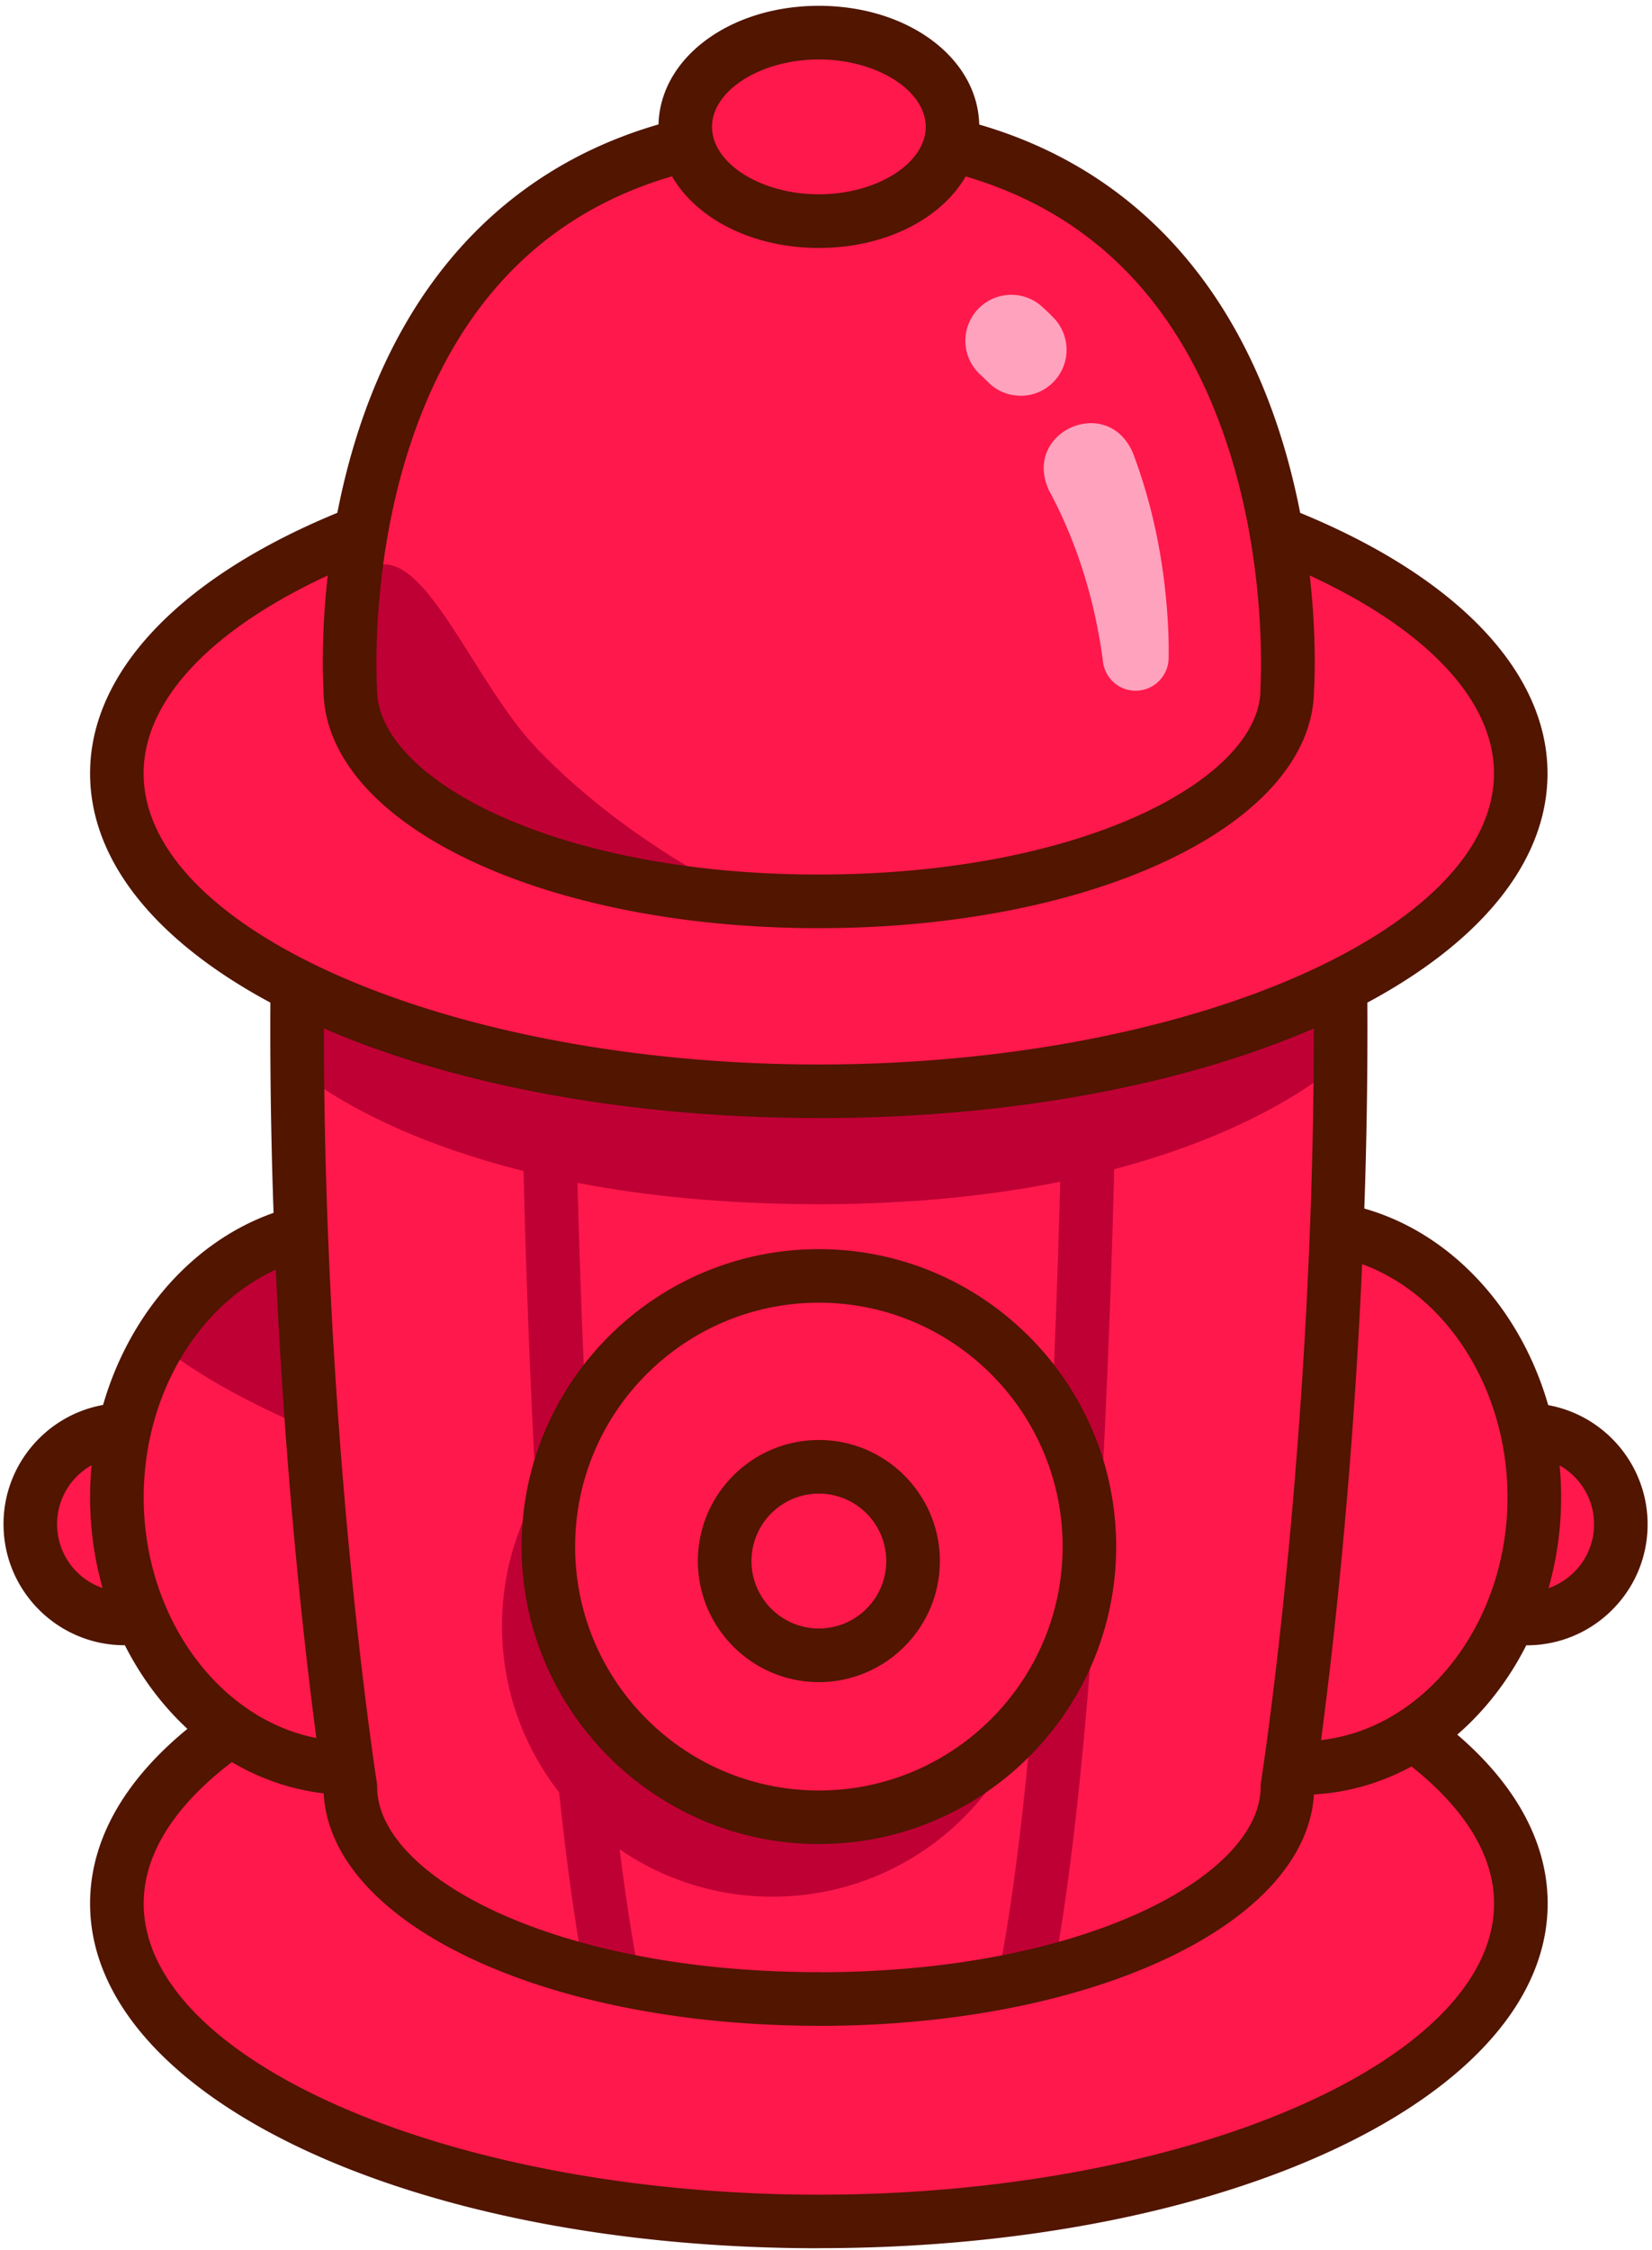 <svg xmlns="http://www.w3.org/2000/svg" width="216" height="294" fill="none" viewBox="0 0 216 294">
  <path fill="#FF184B" d="m185.728 227.311-156.17-.84c-9.04 6.44-14.27 14.07-14.27 22.26 0 22.95 41.09 41.55 91.78 41.55s91.78-18.6 91.78-41.55c0-7.84-4.79-15.17-13.12-21.42Z"/>
  <path fill="#FF184B" d="M175.278 130.111H38.858c-.39 57.06 6.94 103.37 6.94 103.37 0 15.32 27.43 27.74 61.27 27.74s61.27-12.42 61.27-27.74c0 0 7.34-46.3 6.94-103.37Z"/>
  <path fill="#FF184B" d="m167.578 69.81-120.96-.03c-19.21 7.62-31.34 18.8-31.34 31.271 0 22.95 41.09 41.55 91.78 41.55s91.78-18.6 91.78-41.55c0-12.45-12.1-23.62-31.27-31.24h.01Zm-128.22 91.261c-13.76 3.4-24.08 17.6-24.08 34.6 0 19.28 13.28 34.96 29.78 35.36l-5.71-69.96h.01Z"/>
  <path fill="#FF184B" d="M15.888 186.861c-6.8.22-12.13 5.9-11.92 12.7.22 6.8 5.9 12.13 12.7 11.92l-.78-24.62Zm160.65-25.79-5.71 69.96c16.51-.4 29.78-16.08 29.78-35.36 0-17-10.32-31.2-24.08-34.6h.01Z"/>
  <path fill="#FF184B" d="m200.008 186.861-.78 24.62c6.8.22 12.48-5.12 12.7-11.92.22-6.8-5.12-12.48-11.92-12.7ZM125.188 19.11l-35.59-.16c-47.91 11.62-43.8 71.09-43.8 71.09 0 15.321 27.43 27.741 61.27 27.741s61.27-12.42 61.27-27.74c0 0 4.07-58.93-43.15-70.93Z"/>
  <path fill="#FF184B" d="M107.068 28.9c9.648 0 17.47-5.515 17.47-12.32 0-6.803-7.822-12.32-17.47-12.32-9.649 0-17.47 5.517-17.47 12.32 0 6.805 7.821 12.32 17.47 12.32Z"/>
  <path fill="#BF0034" d="M175.278 130.111s-21.89 12.49-68.21 12.49c-46.32 0-68.21-12.49-68.21-12.49v9.57s18.95 17.68 68.21 17.68c49.26 0 68.21-18.64 68.21-18.64v-8.61Z"/>
  <path fill="#BF0034" d="M134.068 261.881c-.22 0-.45-.02-.67-.07a3.5 3.5 0 0 1-2.77-4.1c7.28-37.39 8.3-117.09 8.3-117.89a3.502 3.502 0 0 1 3.5-3.46h.04c1.93.02 3.48 1.61 3.46 3.54-.04 3.29-1.04 81.13-8.43 119.14a3.504 3.504 0 0 1-3.43 2.83v.01Zm-54.01 0c-1.64 0-3.11-1.16-3.43-2.83-7.4-38.01-8.39-115.85-8.43-119.14a3.504 3.504 0 0 1 3.46-3.54h.04c1.91 0 3.48 1.54 3.5 3.46 0 .8 1.03 80.5 8.3 117.89.37 1.9-.87 3.73-2.77 4.1-.23.04-.45.07-.67.07v-.01Z"/>
  <path fill="#BF0034" d="M101.008 247.851c19.534 0 35.37-15.836 35.37-35.37 0-19.535-15.836-35.37-35.37-35.37-19.535 0-35.37 15.835-35.37 35.37 0 19.534 15.835 35.37 35.37 35.37Z"/>
  <path fill="#FF184B" d="M107.068 237.471c19.534 0 35.37-15.836 35.37-35.37 0-19.535-15.836-35.37-35.37-35.37-19.535 0-35.37 15.835-35.37 35.37 0 19.534 15.835 35.37 35.37 35.37Z"/>
  <path fill="#FF184B" d="M107.068 216.311c6.804 0 12.32-5.516 12.32-12.32s-5.516-12.32-12.32-12.32-12.32 5.516-12.32 12.32 5.516 12.32 12.32 12.32Z"/>
  <path fill="#BF0034" d="M39.358 161.071s-12.9 3.85-18.19 14.82c0 0 5.79 5.2 19.63 10.97l-1.44-25.79Z"/>
  <path fill="#FFA2BE" d="M133.448 51.71c-1.54 0-3.09-.59-4.26-1.78-.33-.33-.67-.66-1.01-.97a5.996 5.996 0 0 1-.38-8.48 5.996 5.996 0 0 1 8.48-.38c.5.45.98.92 1.44 1.39 2.33 2.35 2.31 6.15-.04 8.49a5.984 5.984 0 0 1-4.22 1.74l-.01-.01Zm10.74 34.54c-1.01-7.65-3.34-15.35-7.02-22.14-3.6-7.68 7.68-12.71 10.98-4.87 2.82 7.48 4.27 15.35 4.61 23.29.04 1.15.06 2.2.04 3.49-.04 2.38-2 4.27-4.38 4.24-2.27-.03-4.07-1.82-4.23-4.02v.01Z"/>
  <path fill="#BF0034" d="M46.198 93.21c8.92 22.161 51.39 24.151 51.39 24.151s-15.16-6.84-27.32-19.47c-8.24-8.56-14.53-26.12-21.16-23.96-6.63 2.17-2.92 19.28-2.92 19.28h.01Z"/>
  <path fill="#511500" d="M107.068 146.101c-53.43 0-95.29-19.79-95.29-45.05 0-13.49 12.23-26.07 33.55-34.53 1.8-.71 3.83.17 4.55 1.97.71 1.8-.17 3.83-1.97 4.55-18.51 7.34-29.13 17.55-29.13 28.01 0 20.62 40.43 38.05 88.28 38.05s88.28-17.42 88.28-38.05c0-10.45-10.59-20.65-29.06-27.98a3.495 3.495 0 0 1-1.96-4.55c.71-1.8 2.75-2.68 4.55-1.96 21.27 8.45 33.47 21.03 33.47 34.5 0 25.26-41.85 45.05-95.29 45.05l.02-.01Zm0 147.69c-53.43 0-95.29-19.79-95.29-45.05 0-9.1 5.44-17.78 15.74-25.12 1.57-1.12 3.76-.75 4.89.82 1.12 1.58.75 3.76-.82 4.89-5.84 4.16-12.8 10.9-12.8 19.41 0 20.62 40.43 38.05 88.28 38.05s88.28-17.42 88.28-38.05c0-8.11-6.38-14.61-11.72-18.62a3.508 3.508 0 0 1 4.21-5.61c9.5 7.13 14.52 15.51 14.52 24.22 0 25.26-41.85 45.05-95.29 45.05v.01Z"/>
  <path fill="#511500" d="M107.068 121.291c-36.24 0-64.64-13.66-64.77-31.12-.1-1.59-.82-16.18 4.08-32.33 6.87-22.61 21.53-37.23 42.39-42.29 1.88-.46 3.78.7 4.23 2.58.46 1.88-.7 3.77-2.58 4.23-18.52 4.49-31.06 17.05-37.28 37.33-4.76 15.53-3.86 29.98-3.85 30.12v.24c0 11.7 23.21 24.23 57.76 24.23s57.76-12.53 57.76-24.23v-.24c0-.14.91-14.45-3.78-29.9-6.12-20.17-18.48-32.75-36.73-37.39a3.497 3.497 0 0 1-2.53-4.26 3.497 3.497 0 0 1 4.26-2.53c20.56 5.23 35.01 19.87 41.77 42.35 4.83 16.06 4.11 30.52 4.01 32.09-.13 17.46-28.53 31.12-64.77 31.12h.03Zm0 143.43c-36.12 0-64.46-13.57-64.77-30.95-.59-3.86-7.32-49.19-6.94-103.68a3.5 3.5 0 0 1 3.5-3.48h.03c1.93.01 3.49 1.59 3.48 3.53-.39 56.09 6.83 102.33 6.9 102.79.03.18.04.36.04.55 0 11.7 23.21 24.23 57.76 24.23 1.93 0 3.5 1.57 3.5 3.5s-1.57 3.5-3.5 3.5v.01Z"/>
  <path fill="#511500" d="M107.068 264.721c-1.93 0-3.5-1.57-3.5-3.5s1.57-3.5 3.5-3.5c34.55 0 57.76-12.53 57.76-24.23 0-.18.01-.37.04-.55.07-.46 7.29-46.7 6.9-102.79a3.512 3.512 0 0 1 3.48-3.53h.03a3.5 3.5 0 0 1 3.5 3.48c.38 54.49-6.36 99.82-6.95 103.68-.31 17.38-28.65 30.95-64.77 30.95l.01-.01Z"/>
  <path fill="#511500" d="M107.068 240.971c-21.43 0-38.87-17.44-38.87-38.87 0-21.43 17.44-38.87 38.87-38.87 21.43 0 38.87 17.44 38.87 38.87 0 21.43-17.44 38.87-38.87 38.87Zm0-70.74c-17.57 0-31.87 14.29-31.87 31.87 0 17.58 14.29 31.87 31.87 31.87 17.58 0 31.87-14.29 31.87-31.87 0-17.58-14.29-31.87-31.87-31.87Zm-62 64.3h-.09c-18.31-.44-33.2-17.88-33.2-38.86 0-18.19 11.25-34.17 26.74-38a3.5 3.5 0 0 1 4.24 2.56 3.5 3.5 0 0 1-2.56 4.24c-12.41 3.06-21.41 16.18-21.41 31.2 0 17.22 11.83 31.51 26.36 31.86 1.93.05 3.46 1.65 3.42 3.59a3.5 3.5 0 0 1-3.5 3.42v-.01Z"/>
  <path fill="#511500" d="M107.068 219.811c-8.72 0-15.82-7.1-15.82-15.82s7.1-15.82 15.82-15.82 15.82 7.1 15.82 15.82-7.1 15.82-15.82 15.82Zm0-24.63c-4.86 0-8.81 3.95-8.81 8.81s3.95 8.81 8.81 8.81 8.81-3.95 8.81-8.81-3.95-8.81-8.81-8.81Zm0-162.781c-11.76 0-20.97-6.95-20.97-15.82 0-8.87 9.21-15.82 20.97-15.82 11.76 0 20.97 6.95 20.97 15.82 0 8.87-9.21 15.82-20.97 15.82Zm0-24.63c-7.57 0-13.97 4.04-13.97 8.81 0 4.77 6.4 8.81 13.97 8.81s13.97-4.04 13.97-8.81c0-4.77-6.4-8.81-13.97-8.81Zm-90.8 207.221c-8.49 0-15.53-6.77-15.8-15.32-.28-8.72 6.59-16.04 15.31-16.32a3.512 3.512 0 0 1 3.61 3.39 3.506 3.506 0 0 1-3.39 3.61c-4.86.15-8.68 4.23-8.53 9.09.15 4.86 4.2 8.71 9.09 8.53 1.92-.05 3.55 1.46 3.61 3.39a3.506 3.506 0 0 1-3.39 3.61h-.51v.02Zm154.56 19.54a3.507 3.507 0 0 1-.08-7.01c14.54-.35 26.36-14.64 26.36-31.86 0-15.01-9-28.13-21.41-31.2a3.493 3.493 0 0 1-2.56-4.24 3.5 3.5 0 0 1 4.24-2.56c15.49 3.82 26.74 19.8 26.74 38 0 20.99-14.89 38.42-33.2 38.86h-.09v.01Z"/>
  <path fill="#511500" d="M199.628 214.991h-.52a3.506 3.506 0 0 1-3.39-3.61c.06-1.94 1.7-3.44 3.61-3.39 2.37.09 4.59-.77 6.31-2.38a8.758 8.758 0 0 0 2.78-6.15c.16-4.86-3.67-8.93-8.53-9.09a3.506 3.506 0 0 1-3.39-3.61c.06-1.93 1.7-3.44 3.61-3.39 8.72.28 15.58 7.6 15.31 16.32-.13 4.22-1.91 8.14-4.99 11.03a15.731 15.731 0 0 1-10.81 4.28l.01-.01Z"/>
</svg>
